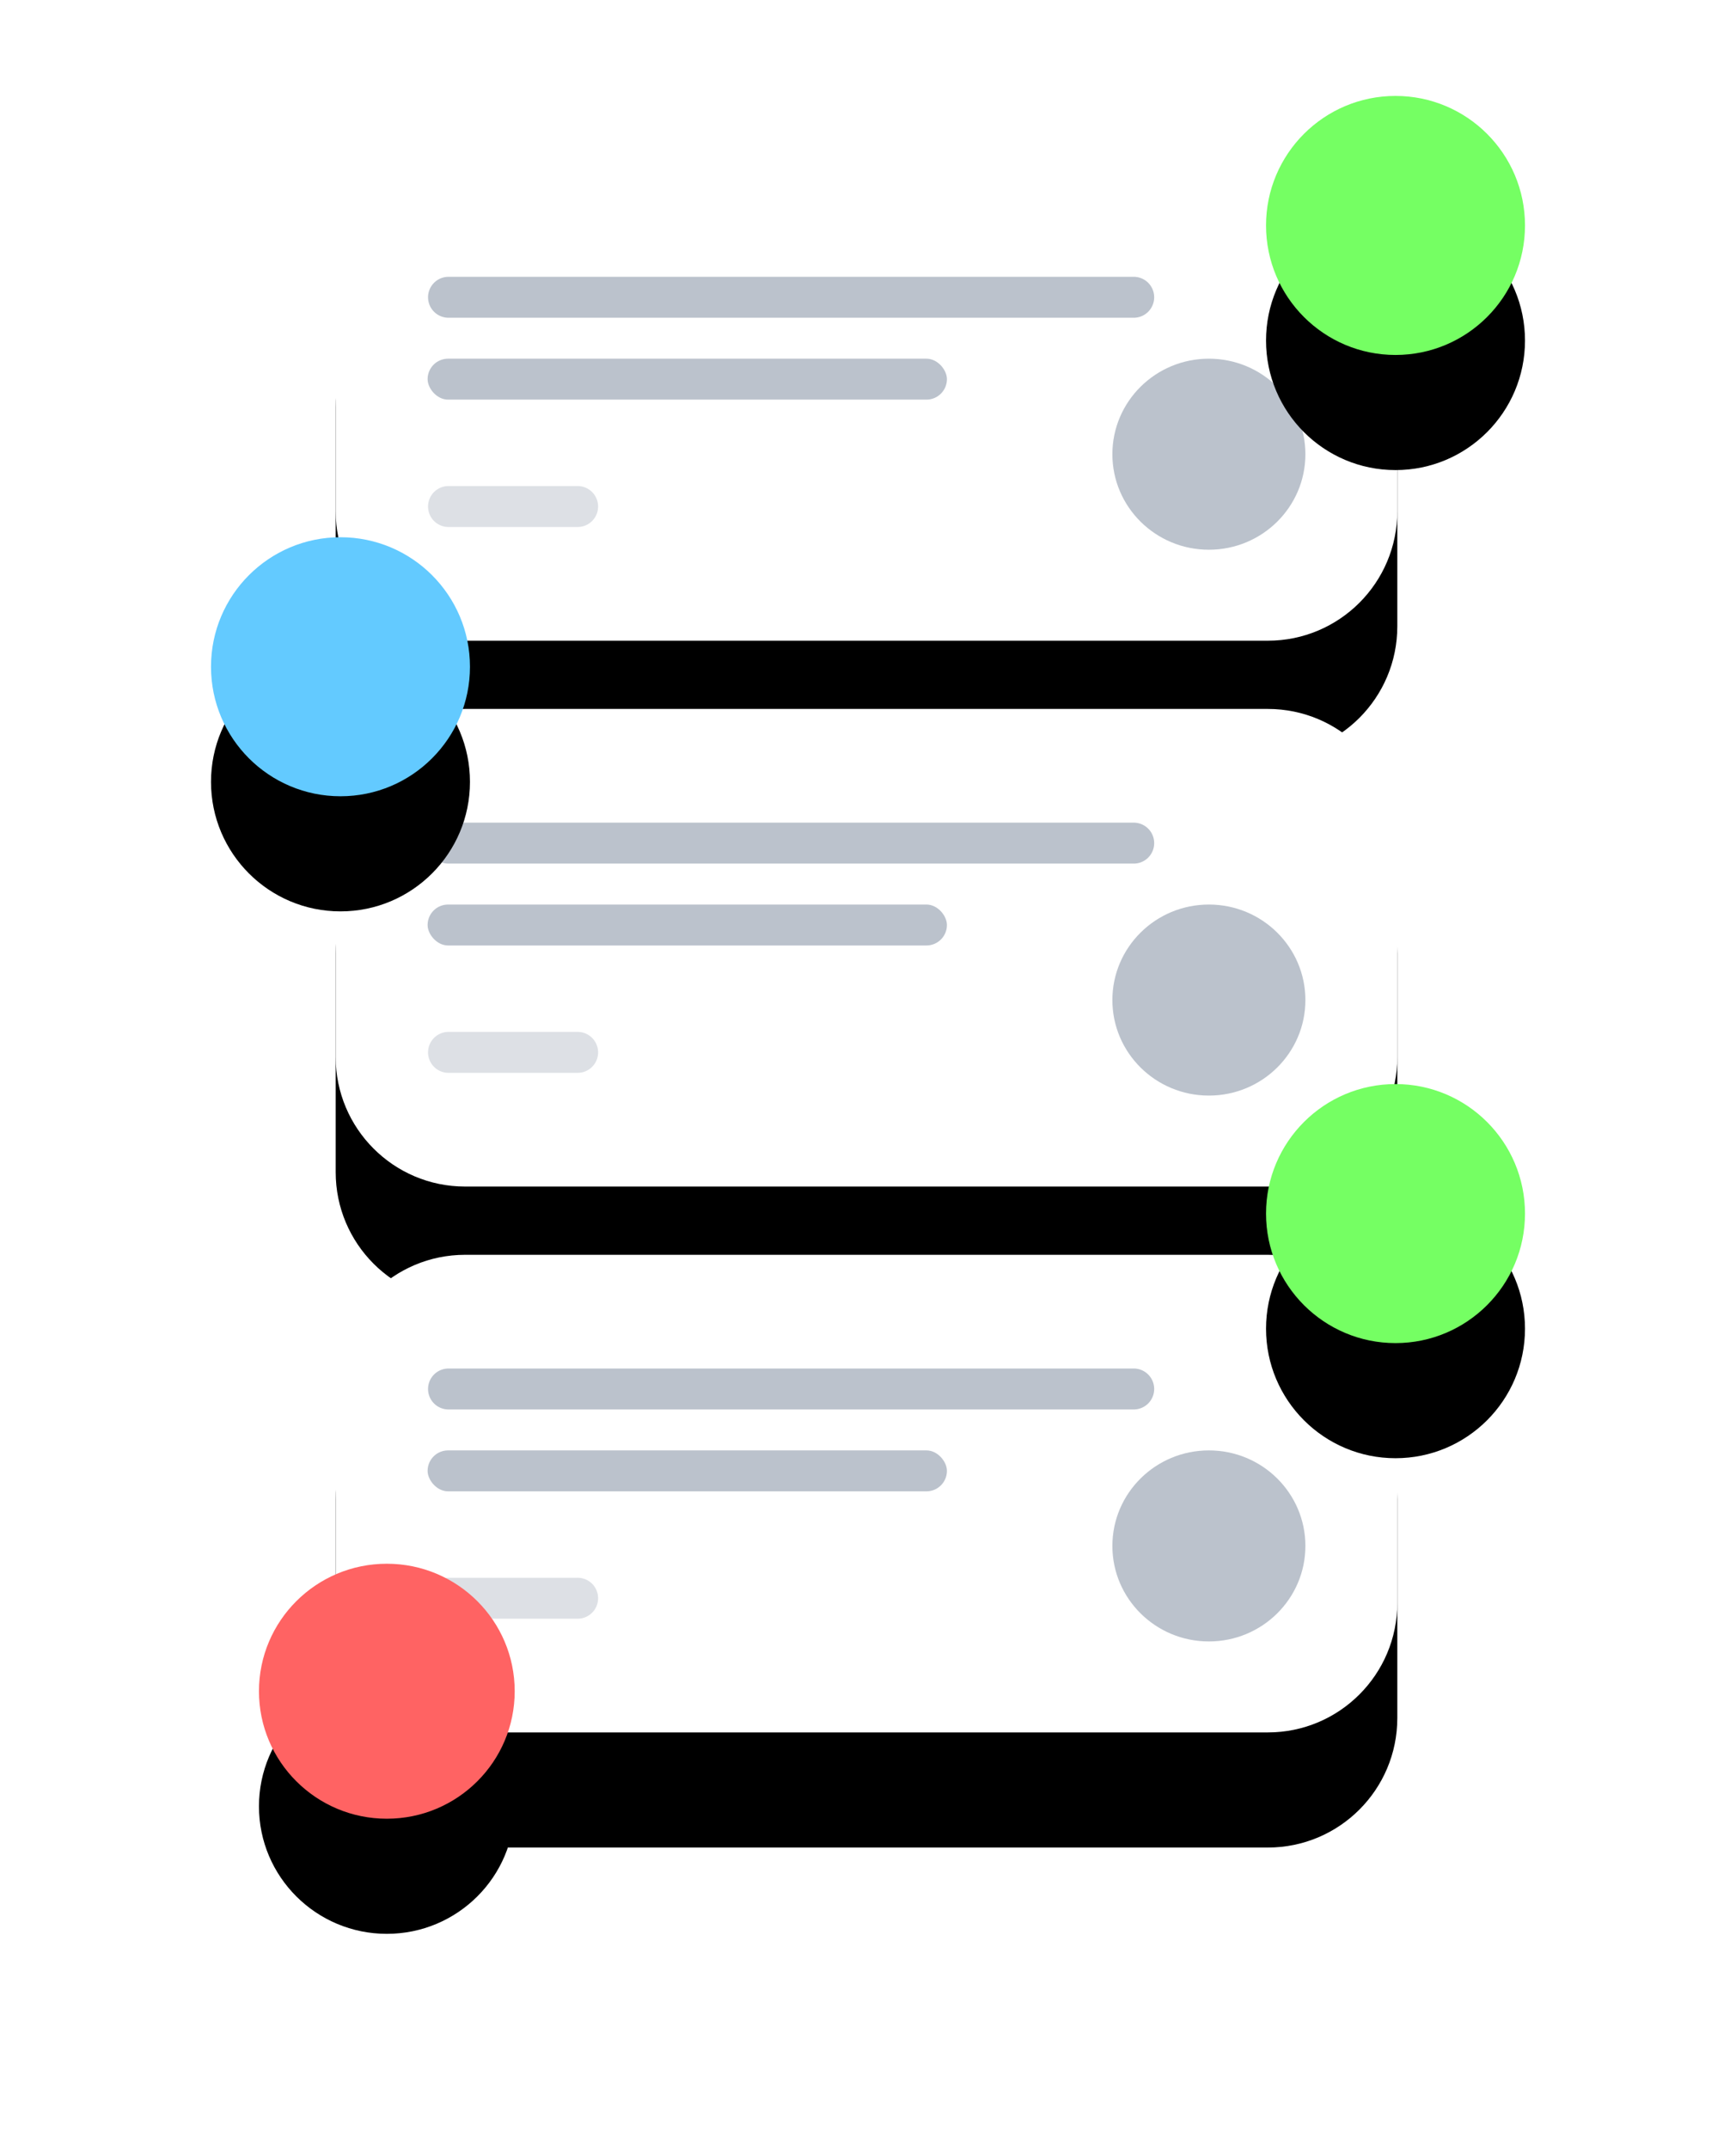 <svg xmlns="http://www.w3.org/2000/svg" xmlns:xlink="http://www.w3.org/1999/xlink" width="181" height="224" viewBox="0 0 181 224">
    <defs>
        <path id="b" d="M13.5 0h83.687c7.456 0 13.5 6.044 13.5 13.5v22.786c0 7.456-6.044 13.5-13.5 13.5H13.5c-7.456 0-13.5-6.044-13.5-13.5V13.5C0 6.044 6.044 0 13.5 0z"/>
        <filter id="a" width="173.2%" height="262.7%" x="-36.6%" y="-57.2%" filterUnits="objectBoundingBox">
            <feOffset dy="12" in="SourceAlpha" result="shadowOffsetOuter1"/>
            <feGaussianBlur in="shadowOffsetOuter1" result="shadowBlurOuter1" stdDeviation="11.5"/>
            <feColorMatrix in="shadowBlurOuter1" values="0 0 0 0 0.227 0 0 0 0 0.437 0 0 0 0 0.688 0 0 0 0.077 0"/>
        </filter>
        <path id="d" d="M13.5 0h83.687c7.456 0 13.5 6.044 13.5 13.5v22.786c0 7.456-6.044 13.5-13.5 13.5H13.5c-7.456 0-13.5-6.044-13.5-13.5V13.5C0 6.044 6.044 0 13.5 0z"/>
        <filter id="c" width="173.2%" height="262.7%" x="-36.6%" y="-57.2%" filterUnits="objectBoundingBox">
            <feOffset dy="12" in="SourceAlpha" result="shadowOffsetOuter1"/>
            <feGaussianBlur in="shadowOffsetOuter1" result="shadowBlurOuter1" stdDeviation="11.5"/>
            <feColorMatrix in="shadowBlurOuter1" values="0 0 0 0 0.227 0 0 0 0 0.437 0 0 0 0 0.688 0 0 0 0.077 0"/>
        </filter>
        <path id="f" d="M13.5 0h83.687c7.456 0 13.5 6.044 13.5 13.5v22.786c0 7.456-6.044 13.5-13.5 13.5H13.5c-7.456 0-13.5-6.044-13.5-13.5V13.5C0 6.044 6.044 0 13.5 0z"/>
        <filter id="e" width="173.2%" height="262.7%" x="-36.6%" y="-57.2%" filterUnits="objectBoundingBox">
            <feOffset dy="12" in="SourceAlpha" result="shadowOffsetOuter1"/>
            <feGaussianBlur in="shadowOffsetOuter1" result="shadowBlurOuter1" stdDeviation="11.5"/>
            <feColorMatrix in="shadowBlurOuter1" values="0 0 0 0 0.227 0 0 0 0 0.437 0 0 0 0 0.688 0 0 0 0.077 0"/>
        </filter>
        <ellipse id="h" cx="13.332" cy="13.289" rx="13.332" ry="13.289"/>
        <filter id="g" width="403.8%" height="404.8%" x="-151.9%" y="-107.2%" filterUnits="objectBoundingBox">
            <feOffset dy="12" in="SourceAlpha" result="shadowOffsetOuter1"/>
            <feGaussianBlur in="shadowOffsetOuter1" result="shadowBlurOuter1" stdDeviation="11.5"/>
            <feColorMatrix in="shadowBlurOuter1" values="0 0 0 0 1 0 0 0 0 0.386 0 0 0 0 0.386 0 0 0 0.329 0"/>
        </filter>
        <circle id="j" cx="13.5" cy="13.5" r="13.5"/>
        <filter id="i" width="400%" height="400%" x="-150%" y="-105.6%" filterUnits="objectBoundingBox">
            <feOffset dy="12" in="SourceAlpha" result="shadowOffsetOuter1"/>
            <feGaussianBlur in="shadowOffsetOuter1" result="shadowBlurOuter1" stdDeviation="11.5"/>
            <feColorMatrix in="shadowBlurOuter1" values="0 0 0 0 0.388 0 0 0 0 0.703 0 0 0 0 1 0 0 0 0.33 0"/>
        </filter>
        <circle id="l" cx="13.5" cy="13.5" r="13.5"/>
        <filter id="k" width="400%" height="400%" x="-150%" y="-105.6%" filterUnits="objectBoundingBox">
            <feOffset dy="12" in="SourceAlpha" result="shadowOffsetOuter1"/>
            <feGaussianBlur in="shadowOffsetOuter1" result="shadowBlurOuter1" stdDeviation="11.5"/>
            <feColorMatrix in="shadowBlurOuter1" values="0 0 0 0 0.459 0 0 0 0 1 0 0 0 0 0.388 0 0 0 0.331 0"/>
        </filter>
        <circle id="n" cx="13.5" cy="13.5" r="13.5"/>
        <filter id="m" width="400%" height="400%" x="-150%" y="-105.6%" filterUnits="objectBoundingBox">
            <feOffset dy="12" in="SourceAlpha" result="shadowOffsetOuter1"/>
            <feGaussianBlur in="shadowOffsetOuter1" result="shadowBlurOuter1" stdDeviation="11.5"/>
            <feColorMatrix in="shadowBlurOuter1" values="0 0 0 0 0.459 0 0 0 0 1 0 0 0 0 0.388 0 0 0 0.331 0"/>
        </filter>
    </defs>
    <g fill="none" fill-rule="evenodd">
        <g transform="translate(35 17)">
            <use fill="#000" filter="url(#a)" xlink:href="#b"/>
            <use fill="#FFF" xlink:href="#b"/>
            <path fill="#1B3554" d="M11.717 11.854h71.441a2.134 2.134 0 1 1 0 4.267H11.717a2.134 2.134 0 0 1 0-4.267z" opacity=".3"/>
            <rect width="54.146" height="4.267" x="9.583" y="20.389" fill="#1B3554" opacity=".3" rx="2.134"/>
            <path fill="#1B3554" d="M11.717 33.665h13.462a2.134 2.134 0 1 1 0 4.267H11.717a2.134 2.134 0 0 1 0-4.267z" opacity=".15"/>
            <ellipse cx="91.042" cy="30.346" fill="#1B3554" opacity=".3" rx="10.062" ry="9.957"/>
        </g>
        <g transform="translate(35 73.898)">
            <use fill="#000" filter="url(#c)" xlink:href="#d"/>
            <use fill="#FFF" xlink:href="#d"/>
            <path fill="#1B3554" d="M11.717 11.854h71.441a2.134 2.134 0 1 1 0 4.267H11.717a2.134 2.134 0 0 1 0-4.267z" opacity=".3"/>
            <rect width="54.146" height="4.267" x="9.583" y="20.389" fill="#1B3554" opacity=".3" rx="2.134"/>
            <path fill="#1B3554" d="M11.717 33.665h13.462a2.134 2.134 0 1 1 0 4.267H11.717a2.134 2.134 0 0 1 0-4.267z" opacity=".15"/>
            <ellipse cx="91.042" cy="30.346" fill="#1B3554" opacity=".3" rx="10.062" ry="9.957"/>
        </g>
        <g transform="translate(35 130.797)">
            <use fill="#000" filter="url(#e)" xlink:href="#f"/>
            <use fill="#FFF" xlink:href="#f"/>
            <path fill="#1B3554" d="M11.717 11.854h71.441a2.134 2.134 0 1 1 0 4.267H11.717a2.134 2.134 0 0 1 0-4.267z" opacity=".3"/>
            <rect width="54.146" height="4.267" x="9.583" y="20.389" fill="#1B3554" opacity=".3" rx="2.134"/>
            <path fill="#1B3554" d="M11.717 33.665h13.462a2.134 2.134 0 1 1 0 4.267H11.717a2.134 2.134 0 0 1 0-4.267z" opacity=".15"/>
            <ellipse cx="91.042" cy="30.346" fill="#1B3554" opacity=".3" rx="10.062" ry="9.957"/>
        </g>
        <g transform="translate(27 163)">
            <use fill="#000" filter="url(#g)" xlink:href="#h"/>
            <use fill="#FF6363" xlink:href="#h"/>
        </g>
        <g transform="translate(22 56)">
            <use fill="#000" filter="url(#i)" xlink:href="#j"/>
            <use fill="#63CAFF" xlink:href="#j"/>
        </g>
        <g>
            <g transform="translate(132 113)">
                <use fill="#000" filter="url(#k)" xlink:href="#l"/>
                <use fill="#75FF63" xlink:href="#l"/>
            </g>
        </g>
        <g>
            <g transform="translate(132 10)">
                <use fill="#000" filter="url(#m)" xlink:href="#n"/>
                <use fill="#75FF63" xlink:href="#n"/>
            </g>
        </g>
    </g>
</svg>
